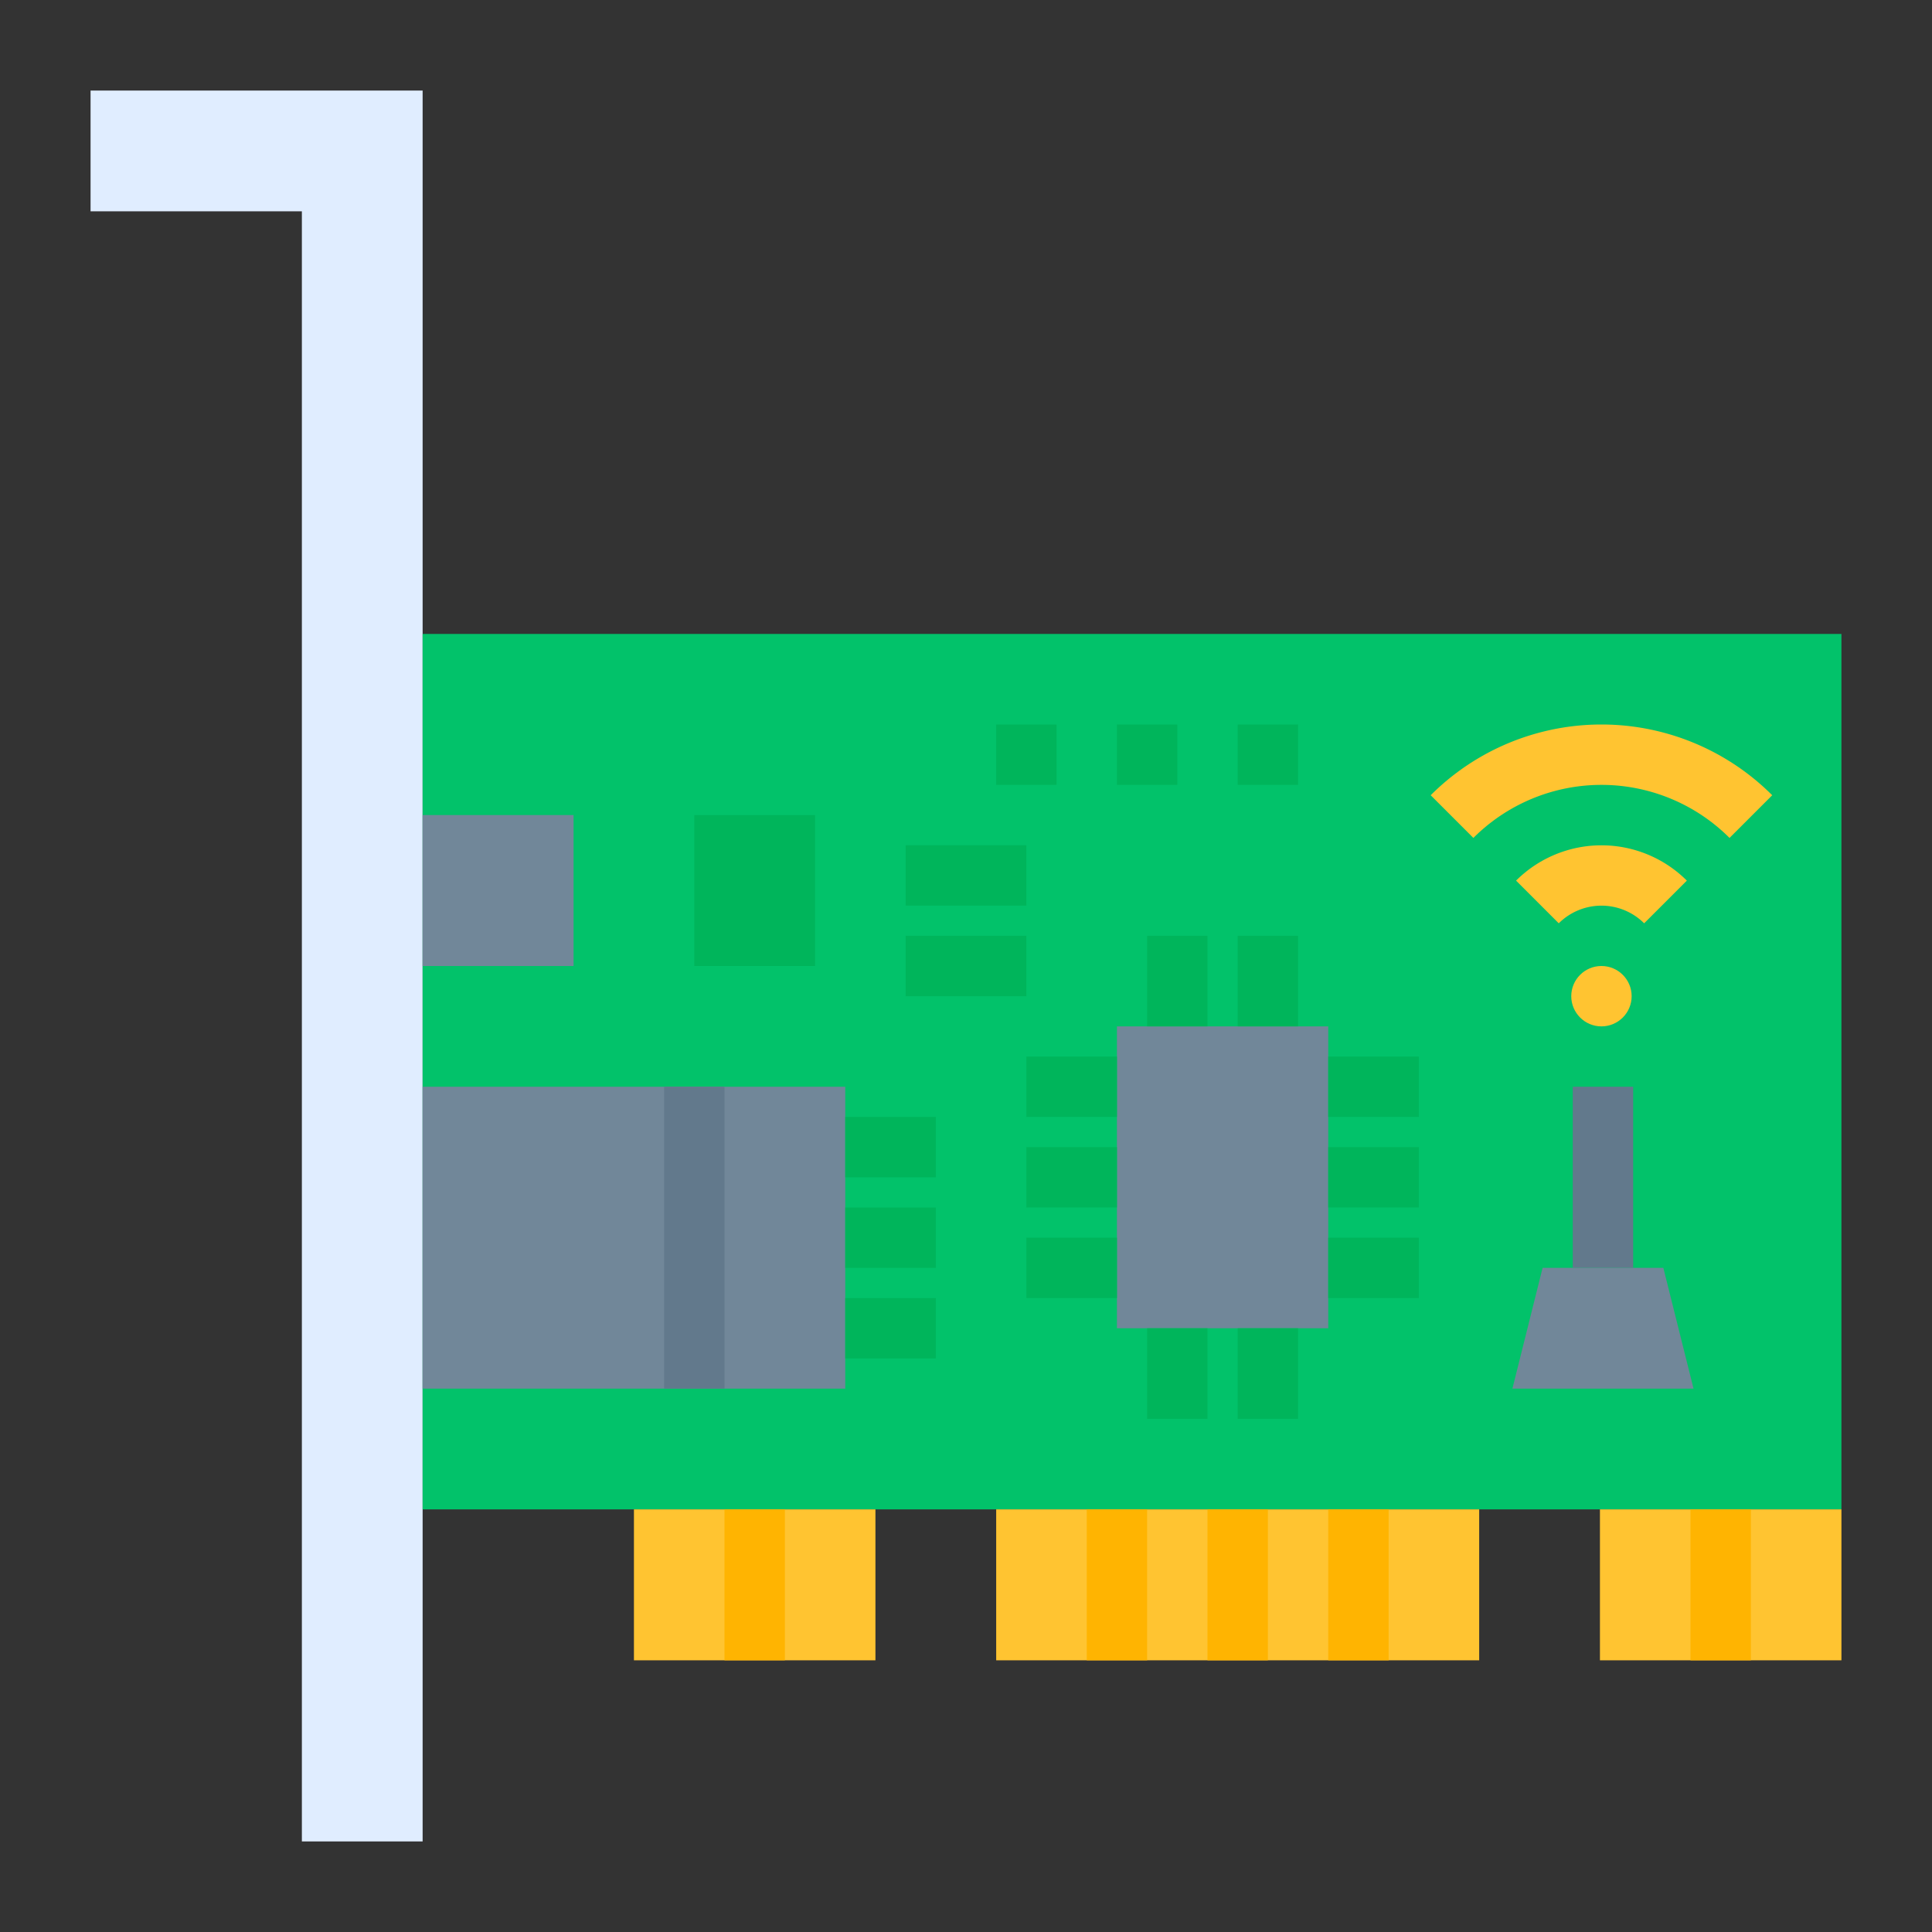 <svg height="512" viewBox="0 0 512 512" width="512" xmlns="http://www.w3.org/2000/svg"><rect x="0" y="0" width="512" height="512" fill="#333333" stroke="none"/><g id="flat"><path d="m24 24v32h56v432h32v-464z" fill="#e0edff"/><path d="m112 168h376v232h-376z" fill="#02c26a"/><path d="m112 288h112v80h-112z" fill="#718799"/><path d="m296 272h56v80h-56z" fill="#718799"/><g fill="#00b55b"><path d="m272 328h24v16h-24z"/><path d="m272 304h24v16h-24z"/><path d="m272 280h24v16h-24z"/><path d="m352 328h24v16h-24z"/><path d="m352 304h24v16h-24z"/><path d="m352 280h24v16h-24z"/><path d="m224 344h24v16h-24z"/><path d="m224 320h24v16h-24z"/><path d="m224 296h24v16h-24z"/><path d="m304 248h16v24h-16z"/><path d="m328 248h16v24h-16z"/><path d="m304 352h16v24h-16z"/><path d="m328 352h16v24h-16z"/></g><path d="m112 216h40v40h-40z" fill="#718799"/><path d="m184 216h32v40h-32z" fill="#00b55b"/><path d="m240 248h32v16h-32z" fill="#00b55b"/><path d="m240 224h32v16h-32z" fill="#00b55b"/><path d="m264 192h16v16h-16z" fill="#00b55b"/><path d="m296 192h16v16h-16z" fill="#00b55b"/><path d="m328 192h16v16h-16z" fill="#00b55b"/><path d="m168 400h64v40h-64z" fill="#ffc431"/><path d="m424 400h64v40h-64z" fill="#ffc431"/><path d="m264 400h128v40h-128z" fill="#ffc431"/><path d="m192 400h16v40h-16z" fill="#ffb401"/><path d="m288 400h16v40h-16z" fill="#ffb401"/><path d="m320 400h16v40h-16z" fill="#ffb401"/><path d="m352 400h16v40h-16z" fill="#ffb401"/><path d="m448 400h16v40h-16z" fill="#ffb401"/><path d="m416.804 288h16v48h-16z" fill="#62798c"/><path d="m400.804 368 8-32h32l8 32z" fill="#718799"/><path d="m435.717 244.687a16.019 16.019 0 0 0 -22.628 0l-11.314-11.314a32.039 32.039 0 0 1 45.255 0z" fill="#ffc431"/><path d="m390.461 222.06-11.314-11.314a64 64 0 0 1 90.511.001l-11.314 11.312a47.999 47.999 0 0 0 -67.882.001z" fill="#ffc431"/><circle cx="424.402" cy="264" fill="#ffc431" r="8"/><path d="m176 288h16v80h-16z" fill="#62798c"/></g></svg>